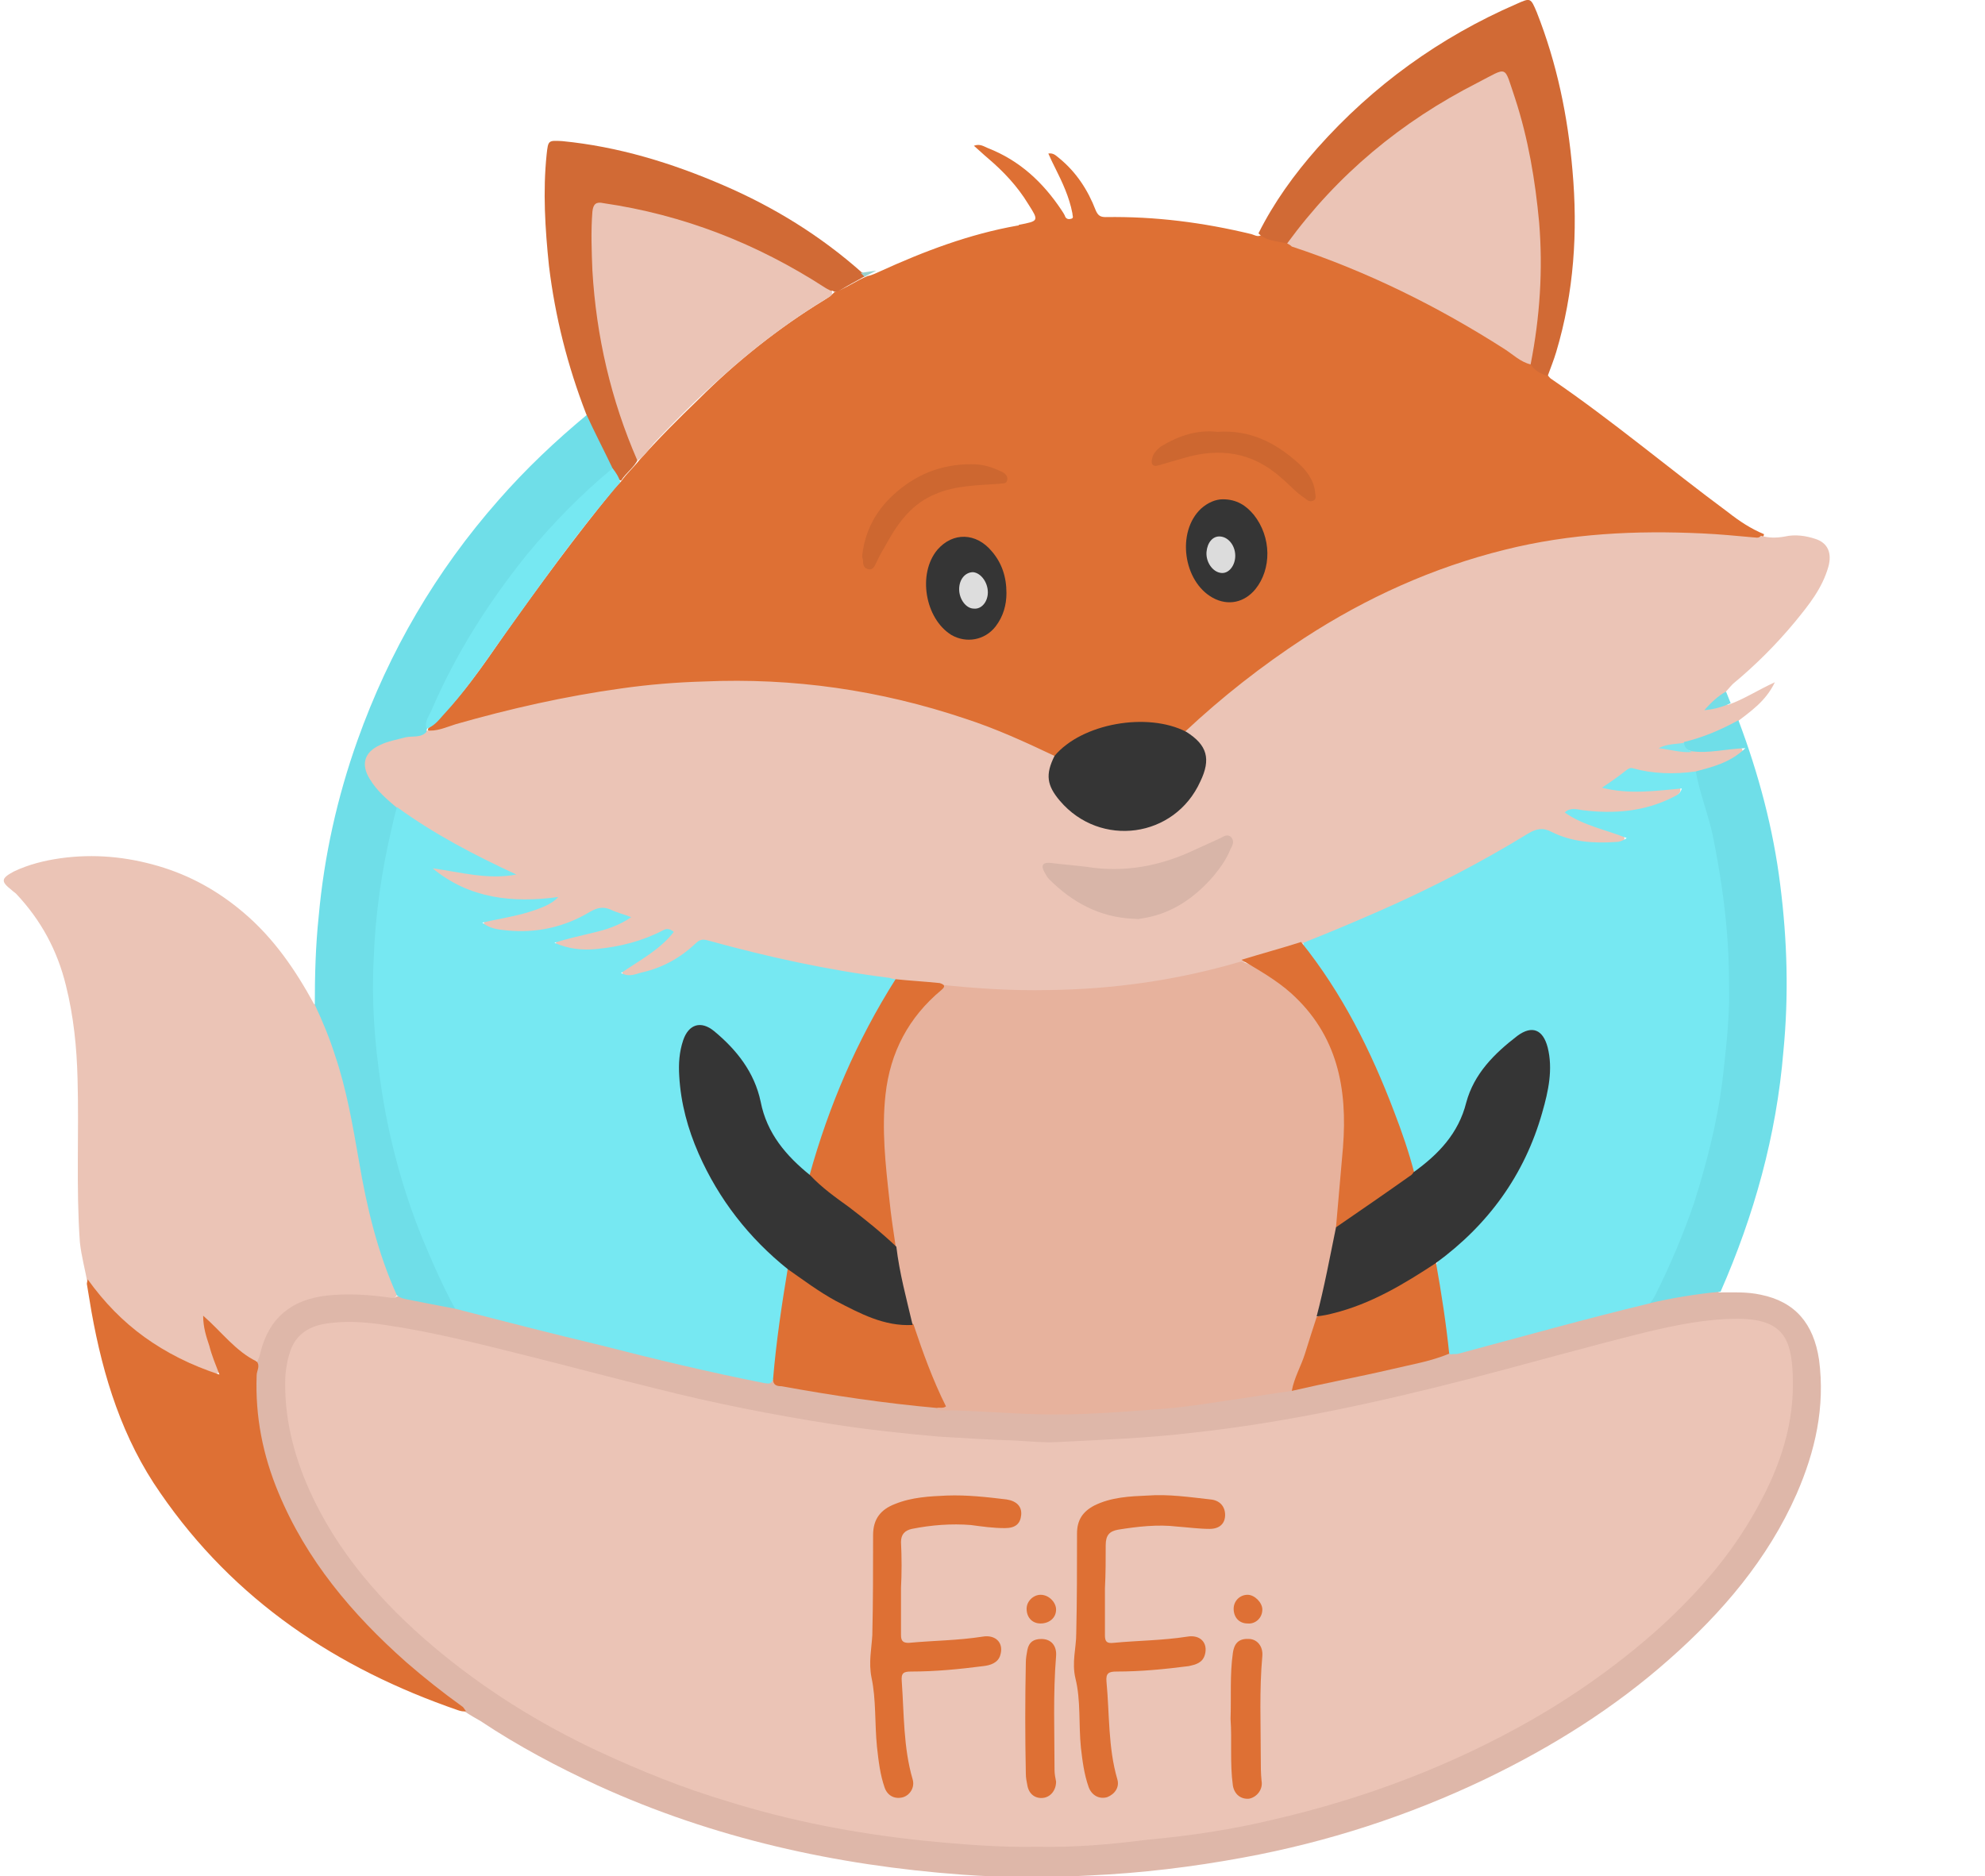 <?xml version="1.0" encoding="utf-8"?>
<svg version="1.1" xmlns="http://www.w3.org/2000/svg" xmlns:xlink="http://www.w3.org/1999/xlink" x="0px" y="0px"
	 width="256px" height="242px" viewBox="0 0 256 242" style="enable-background:new 0 0 256 242;" xml:space="preserve">
<style type="text/css">
	.st0{fill:#DE7034;}
	.st1{fill:#EBC4B6;}
	.st2{fill:#DEB7A9;}
	.st3{fill:#6FDEE8;}
	.st4{fill:#D16A35;}
	.st5{fill:#74DDE6;}
	.st6{fill:#9AD1CE;}
	.st7{fill:#353535;}
	.st8{fill:#76E8F2;}
	.st9{fill:#CD6730;}
	.st10{fill:#E7B29D;}
	.st11{fill:#D8B5A8;}
	.st12{fill:#7EE5EE;}
	.st13{fill:#DCDCDC;}
	.st14{fill:#DDDDDD;}
	.st15{fill:#DE7035;}
</style>
<g>
	<path class="st0" d="M199.6,48.4c0.2,0.2,0.3,0.4,0.5,0.5c7.9,5.4,15.1,11.5,22.8,17.2c1.4,1.1,2.9,2.1,4.6,2.8
		c-0.1,0.7-0.7,0.5-1.2,0.6c-1.8,0.1-3.6-0.2-5.4-0.3c-8.2-0.5-16.4-0.3-24.5,1.5c-13.8,3.1-25.9,9.6-36.8,18.4
		c-2.2,1.8-4.2,3.7-6.4,5.4c-1.7-0.3-3.2-1-4.9-1.1c-4.2-0.2-8,0.7-11.2,3.6c-0.3,0.3-0.6,0.6-1,0.6c-1.7-0.4-3.2-1.3-4.8-2
		c-8.2-3.6-16.8-5.8-25.8-6.9c-3.4-0.4-6.9-0.6-10.3-0.6c-3.4,0-6.8,0.1-10.2,0.5c-6.2,0.6-12.3,1.7-18.3,3.2
		c-3.2,0.8-6.3,1.7-9.4,2.5c-0.6,0.2-1.2,0.4-1.8,0.1c-0.1,0-0.2-0.1-0.3-0.2c0-0.2,0-0.3,0.2-0.4c4-3.6,6.9-8,9.9-12.3
		c4.4-6.2,8.9-12.3,13.7-18.2c0.3-0.4,0.7-0.8,1.1-1.2c0.7-1,1.6-1.8,2.4-2.8c2.4-2.7,5-5.3,7.6-7.8c4.9-4.9,10.3-9.2,16.2-12.8
		c0.5-0.3,0.9-0.6,1.3-1c1.5-0.5,2.8-1.5,4.3-2.1c0.6-0.1,1.1-0.4,1.6-0.6c5.7-2.6,11.5-4.8,17.7-5.9c0.1,0,0.2,0,0.2-0.1
		c2.6-0.5,2.6-0.5,1.2-2.7c-1.4-2.3-3.2-4.2-5.2-5.9c-0.6-0.5-1.1-1-1.8-1.6c0.8-0.3,1.3,0.1,1.8,0.3c4.1,1.6,7.1,4.4,9.5,8
		c0.2,0.3,0.4,0.6,0.5,0.9c0.2,0.3,0.5,0.3,0.8,0.2c0.3-0.1,0.1-0.4,0.1-0.7c-0.4-2.1-1.3-4-2.2-5.8c-0.3-0.6-0.6-1.2-0.9-1.9
		c0.7-0.1,1,0.3,1.4,0.6c2.2,1.8,3.7,4.1,4.7,6.7c0.3,0.7,0.6,0.9,1.3,0.9c6.4-0.1,12.6,0.7,18.8,2.2c0.4,0.1,0.9,0.5,1.4,0
		c1.3,0.4,2.5,0.8,3.8,1.1c10.7,3.4,20.6,8.5,29.9,14.7c0.5,0.3,0.9,0.6,1.4,0.8C198,47.3,198.9,47.7,199.6,48.4z"/>
	<path class="st1" d="M54.9,94.2c1.4,0.2,2.6-0.4,3.9-0.8c7-2,14.1-3.6,21.3-4.6c3.5-0.5,7.1-0.8,10.7-0.9
		c11.5-0.5,22.7,1.1,33.7,4.8c4,1.3,7.7,3,11.5,4.8c0.2,0.3,0,0.6-0.1,0.8c-0.7,1.6-0.4,3.1,0.7,4.4c2.4,2.9,5.6,4.5,9.3,4.1
		c4.3-0.5,7.2-3,8.8-7c0.7-1.7,0.3-3.2-1.1-4.5c-0.3-0.3-0.7-0.4-0.8-0.9c4.8-4.5,9.9-8.5,15.4-12.1c8-5.2,16.6-9.1,25.9-11.4
		c8.4-2.1,16.9-2.5,25.4-2.1c2.2,0.1,4.3,0.3,6.5,0.5c0.4,0,0.8,0.2,1.1-0.2c1,0.3,2,0.3,3.1,0.1c1.3-0.3,2.7-0.1,3.9,0.3
		c1.6,0.5,2.2,1.8,1.7,3.6c-0.8,2.8-2.5,4.9-4.3,7.1c-2.4,2.9-5.1,5.6-8,8c-0.4,0.4-0.7,0.8-1.1,1.2c-0.5,0.9-1.4,1.4-2.2,2.1
		c1-0.1,1.7-0.8,2.7-0.6c2-0.7,3.8-1.9,6-2.9c-1.2,2.5-3.2,3.8-5,5.2c-0.9,1.1-2.3,1.5-3.5,2c-1.1,0.5-2.3,0.8-3.5,1
		c-0.9,0.2-1.8,0.4-2.4,0.3c0.9-0.1,2.2,0.4,3.5,0.3c1.8,0.1,3.6-0.2,5.4-0.4c0.5,0,1.1-0.3,1.3,0.3c0.2,0.5-0.4,0.9-0.8,1.1
		c-1.6,1.1-3.4,1.7-5.3,2.1c-2.7,0.5-5.3,0.4-7.9-0.3c-0.7-0.2-1.2,0-1.7,0.5c-0.5,0.4-1.2,0.8-1.8,1.3c2.1,0.5,4,0.4,6,0.2
		c0.9-0.1,1.7-0.1,2.6-0.2c0.3-0.1,0.7-0.1,0.9,0.3c0.1,0.4-0.1,0.6-0.4,0.9c-0.2,0.2-0.5,0.4-0.7,0.5c-2.3,1-4.6,1.8-7.1,1.8
		c-2,0-4.1,0.1-6.1-0.1c1.3,0.9,2.7,1.5,4.2,2c0.8,0.2,1.5,0.4,2.3,0.7c0.3,0.1,0.6,0.3,0.6,0.6c0,0.4-0.3,0.5-0.6,0.7
		c-0.2,0.1-0.5,0.1-0.7,0.1c-2.8,0.2-5.5,0-8.1-1.2c-1.2-0.6-2.2-0.4-3.3,0.2c-9.2,5.5-18.8,10.1-28.8,13.8
		c-2.6,0.9-5.2,1.7-7.9,2.5c-6.6,1.9-13.4,3.2-20.3,3.5c-1.7,0.1-3.4,0.2-5.1,0.2c-4.5,0-8.9-0.2-13.3-0.8c-1.9,0.1-3.8-0.4-5.6-0.5
		c-8.2-1.1-16.3-2.8-24.2-5c-0.8-0.2-1.3,0.1-1.8,0.5c-2.2,1.9-4.8,3.2-7.7,3.8c-0.1,0-0.2,0.1-0.4,0.1c-0.5,0-1.2,0.3-1.4-0.4
		c-0.2-0.6,0.4-0.9,0.9-1.2c1.2-0.7,2.4-1.6,3.5-2.4c0.6-0.5,1.1-1,1.7-1.6c-0.7-0.1-1.2,0.3-1.6,0.5c-3.5,1.5-7.2,2.4-11.1,1.8
		c-0.8-0.1-2,0-2-1c0-0.8,1.2-0.7,1.9-0.9c1.8-0.4,3.6-0.8,5.3-1.4c0.6-0.2,1.2-0.5,1.9-0.9c-1-0.4-1.8-0.6-2.6-0.9
		c-0.7-0.2-1.3,0.2-1.9,0.5c-3.8,2-7.8,2.8-12.1,2.1c-0.7-0.1-1.8-0.1-1.8-1c0-0.8,1.1-0.7,1.7-0.9c2.4-0.5,4.8-0.9,7.1-2.2
		c-1.6,0.4-3.2,0.3-4.7,0.3c-1.6,0-3.1-0.4-4.7-0.8c-1.6-0.4-3-1.2-4.5-1.9c-0.4-0.2-0.8-0.5-1.2-0.9c-0.2-0.2-0.5-0.5-0.4-0.9
		c0.2-0.4,0.5-0.3,0.9-0.3c0.5,0,1.1,0.2,1.6,0.3c2.5,0.5,4.9,0.9,7.6,0.7c-5.2-2.4-10.2-4.9-14.7-8.3c-1.3-1-2.5-2.1-3.5-3.5
		c-1.5-2.2-0.9-4.2,1.6-5.2C51,94.8,52.9,94.5,54.9,94.2z"/>
	<path class="st1" d="M11.3,165.6c-0.3-1.8-0.8-3.5-1-5.4c-0.5-7-0.1-14.1-0.3-21.1c-0.1-4-0.5-8-1.5-12c-1.1-4.5-3.2-8.4-6.4-11.8
		c-0.2-0.2-0.4-0.3-0.6-0.5c-1.4-1.1-1.4-1.5,0.3-2.4c1.9-0.9,3.9-1.4,6-1.7c4.3-0.6,8.5-0.2,12.6,1c4.1,1.2,7.7,3.2,11,6
		c3.9,3.3,6.7,7.4,9.1,11.8c0.5,0.2,0.6,0.6,0.8,1c1.7,3.5,2.8,7.1,3.6,10.9c1.1,4.9,1.8,9.9,2.9,14.8c0.8,3.3,1.7,6.5,3.1,9.6
		c0.2,0.4,0.4,0.8,0.3,1.2c-0.3,0.7-0.9,0.5-1.4,0.4c-2.7-0.3-5.4-0.5-8.1-0.1c-3.8,0.5-6.6,2.7-7.7,6.4c-0.2,0.6-0.2,1.3-0.8,1.8
		c-0.7,0.3-1.1-0.2-1.6-0.5c-1.5-1-2.7-2.3-4-3.6c-0.3-0.3-0.6-0.7-1.1-1.1c0.1,1.4,0.5,2.6,0.9,3.8c0.2,0.7,0.6,1.4,0.8,2.1
		c0.1,0.3,0.2,0.6,0,0.8c-0.3,0.3-0.6,0.1-0.9,0c-2.3-0.9-4.5-1.9-6.6-3.1c-3.8-2.2-7.1-4.8-9.4-8.6
		C11.5,165.5,11.4,165.6,11.3,165.6z"/>
	<path class="st2" d="M33.1,175.6c0.3-0.3,0.4-0.8,0.5-1.2c1.1-4.4,4-6.8,8.6-7.3c2.8-0.3,5.5-0.1,8.3,0.3c0.3,0,0.5,0,0.7-0.2
		c2.6,0.1,5.1,0.9,7.6,1.4c8.4,1.9,16.7,4.3,25.1,6.3c4.3,1.1,8.7,2.1,13,2.9c1,0.2,1.9,0.3,2.9,0.1c0.7,0.6,1.6,0.7,2.4,0.9
		c6.2,1.1,12.4,1.9,18.6,2.6c1.9,0.3,3.7,0.2,5.6,0.3c6.2,0.4,12.3,0.3,18.5-0.1c7.2-0.5,14.3-1.4,21.3-2.6
		c6.9-1.2,13.8-2.7,20.5-4.6c5.5-1.3,11-2.9,16.4-4.3c3.1-0.8,6.2-1.6,9.3-2.3c2.7-0.6,5.3-1.1,8.1-1.3c0.4,0,0.8-0.1,1.2,0.2
		c1.8,0,3.6-0.1,5.4,0.3c4.4,0.9,6.8,3.7,7.5,8.4c0.8,6.1-0.5,11.8-2.9,17.3c-3.7,8.4-9.6,15.3-16.4,21.3
		c-7.1,6.3-15.1,11.3-23.6,15.4c-10,4.8-20.5,8.2-31.4,10.2c-6.5,1.2-13.1,2-19.7,2.3c-5.5,0.3-11,0.3-16.5-0.1
		c-16.3-1.2-32.1-4.7-47-11.5c-5.2-2.4-10.3-5.1-15.1-8.3c-0.7-0.4-1.4-0.8-2-1.2c-2.5-1.4-4.7-3.2-6.8-5.1
		c-5.3-4.5-10-9.5-13.8-15.5c-3.7-5.8-6.1-12-6.7-18.8C32.7,179.5,32.6,177.5,33.1,175.6z"/>
	<path class="st3" d="M58.7,168.8c-2.1-0.4-4.2-0.8-6.2-1.2c-0.5-0.1-0.9-0.2-1.3-0.5c-2.5-5.5-3.9-11.4-4.9-17.3
		c-0.8-4.6-1.6-9.3-3.1-13.7c-0.7-2.2-1.6-4.4-2.6-6.5c0-3.8,0.1-7.6,0.5-11.4c0.7-7.8,2.4-15.4,5-22.7c4.1-11.5,10.1-21.8,18.2-31
		c3.5-4,7.3-7.6,11.4-11c0.6,0.2,0.7,0.8,0.9,1.3c0.7,1.5,1.4,3.1,2.3,4.5c0.2,0.3,0.4,0.7,0.3,1.2c-0.3,0.7-1,1.2-1.6,1.8
		c-7.2,6.3-13,13.7-17.7,21.9c-1.9,3.2-3.5,6.6-4.9,10c0,0.1,0,0.1,0,0.2c-0.7,0.8-1.8,0.5-2.7,0.7c-1.1,0.3-2.3,0.5-3.3,1
		c-2,0.9-2.5,2.5-1.3,4.4c0.9,1.5,2.2,2.6,3.5,3.7c0.3,0.4,0.1,0.9,0,1.3c-1.3,5.4-2.1,10.8-2.5,16.4c-0.7,10.6,0.6,20.9,3.7,31.1
		c1.6,5.1,3.6,10,6.1,14.8C58.7,168,58.9,168.4,58.7,168.8z"/>
	<path class="st0" d="M33.1,175.6c0.5,0.6,0,1.2,0,1.8c-0.2,5.3,0.8,10.3,2.8,15.1c3.6,8.7,9.5,15.7,16.5,21.9
		c2.3,2,4.7,3.9,7.2,5.7c0.2,0.1,0.3,0.4,0.5,0.6c-0.3,0.1-0.7,0-1-0.1c-15.7-5.4-28.9-14.2-38.4-28c-4.9-7-7.4-15-8.9-23.4
		c-0.2-1.2-0.4-2.4-0.6-3.6c0-0.2,0.1-0.4,0.1-0.6c4.3,6,9.6,9.8,17,12.3c-0.5-1.3-1-2.5-1.3-3.7c-0.4-1.2-0.8-2.4-0.8-3.9
		C28.6,171.8,30.4,174.3,33.1,175.6z"/>
	<path class="st3" d="M221.9,166.6c-3.1,0.3-6.2,0.8-9.2,1.5c-0.1-0.6,0.3-1,0.5-1.5c4-8.1,6.9-16.5,8.3-25.5
		c0.9-5.9,1.4-11.8,1.1-17.8c-0.4-7.3-1.5-14.6-3.7-21.6c-0.2-0.7-0.6-1.4-0.2-2.2c2.2-0.6,4.4-1.1,6.4-3c-2.6,0.1-4.7,0.7-6.9,0.4
		c-0.6-0.2-1.4-0.2-1-1.2c2.5-0.6,4.8-1.6,7-2.8c2.6,6.9,4.5,14,5.4,21.3c0.9,7.1,1.1,14.2,0.4,21.4
		C229.1,146.5,226.2,156.8,221.9,166.6z"/>
	<path class="st4" d="M166,31.4c-1.3-0.3-2.7-0.3-3.7-1.3c2-4,4.6-7.6,7.6-11c7.2-8.1,15.8-14.3,25.7-18.6c1.8-0.8,1.8-0.8,2.6,1.1
		c2.6,6.6,4,13.4,4.6,20.4c0.7,7.9,0.2,15.7-2.1,23.4c-0.3,1-0.7,2-1.1,3.1c-0.9-0.3-1.7-0.7-2.2-1.5c-0.4-0.4-0.2-0.9-0.1-1.3
		c0.9-4.7,1.3-9.5,1-14.3c-0.3-6.9-1.4-13.7-3.8-20.2c-0.6-1.7-0.7-1.7-2.2-1c-5.7,2.6-10.8,6.1-15.5,10.2
		c-3.6,3.1-6.9,6.5-9.8,10.3C166.7,31,166.5,31.4,166,31.4z"/>
	<path class="st4" d="M79,60.4c-1.1-2.3-2.3-4.6-3.4-7c-2.4-6.2-4-12.5-4.8-19.1c-0.5-4.8-0.8-9.6-0.3-14.4c0.2-1.8,0.2-1.8,2-1.7
		c7.2,0.7,14.1,2.8,20.8,5.7c6.5,2.8,12.5,6.5,17.8,11.2c0.2,0.1,0.4,0.2,0.5,0.5c-1.1,0.6-2.2,1.2-3.2,1.8c-0.3,0.2-0.7,0.4-1,0.1
		c-0.8,0.2-1.2-0.4-1.8-0.7c-8.3-5.3-17.3-8.8-27.1-10.3c-1.4-0.2-1.4-0.2-1.7,1.2c-0.5,3-0.1,5.9,0.1,8.9
		c0.6,7.1,2.2,13.9,4.8,20.5c0.3,0.7,0.8,1.3,0.6,2.1c-0.5,1.1-1.6,1.8-2.2,2.8C79.4,61.8,79.1,61.1,79,60.4z"/>
	<path class="st5" d="M223.2,90.7c-1.1,0.5-2.2,0.8-3.4,0.9c0.8-0.9,1.7-1.8,2.8-2.4C222.8,89.7,223,90.2,223.2,90.7z"/>
	<path class="st6" d="M111.5,35.7c-0.2-0.2-0.3-0.3-0.5-0.5c0.7-0.1,1.3-0.2,2-0.3C112.5,35.2,112,35.4,111.5,35.7z"/>
	<path class="st1" d="M166,31.4c6.5-8.9,14.7-15.7,24.5-20.7c4.1-2.1,3.4-2.4,4.9,2c1.7,5.2,2.6,10.6,3.1,16
		c0.5,6.1,0.1,12.2-1.1,18.3c-1.3-0.3-2.3-1.3-3.4-2c-8.6-5.5-17.7-10-27.4-13.2C166.4,31.6,166.2,31.5,166,31.4z"/>
	<path class="st1" d="M82.2,59.4c-3.4-7.8-5.3-16-5.8-24.5c-0.1-2.5-0.2-5.1,0-7.6c0.1-1,0.5-1.3,1.4-1.1
		c10.3,1.5,19.8,5.2,28.6,10.9c0.3,0.2,0.6,0.3,0.9,0.5c0.1,0.6-0.4,0.7-0.7,0.9C98.2,43.6,91,50.1,84.3,57.2
		C83.6,58,83.1,58.9,82.2,59.4z"/>
	<path class="st7" d="M153,94.4c2.7,1.7,3.2,3.5,1.8,6.4c-3.3,7.3-12.9,8.6-18.1,2.5c-1.7-2-1.9-3.4-0.7-5.8
		C139.5,93.3,148,91.8,153,94.4z"/>
	<path class="st8" d="M79,60.4c0.4,0.5,0.8,1.1,1,1.8c-5.6,6.5-10.6,13.6-15.6,20.6c-2.3,3.3-4.6,6.6-7.3,9.5
		c-0.6,0.7-1.2,1.4-2.1,1.7c-0.3-1,0.4-1.7,0.7-2.5c3.1-7.2,7.3-13.8,12.2-19.9C71.2,67.6,74.9,63.8,79,60.4z"/>
	<path class="st7" d="M157.7,64.4c1.8,0,3,0.8,4,2c2.3,2.9,2.3,7,0.2,9.6c-1.4,1.7-3.5,2.2-5.5,1.1c-3.8-2.1-4.7-8.5-1.5-11.5
		C155.8,64.8,156.8,64.4,157.7,64.4z"/>
	<path class="st7" d="M129.8,76.5c0,1.5-0.4,3-1.4,4.3c-1.4,1.8-3.8,2.2-5.7,1.1c-3.4-2.1-4.4-7.9-1.8-11c2-2.3,5-2.2,7,0.2
		C129.2,72.6,129.8,74.4,129.8,76.5z"/>
	<path class="st9" d="M111.2,71.6c0.4-3.4,2-6.1,4.5-8.2c2.9-2.5,6.4-3.7,10.3-3.5c1.2,0.1,2.3,0.5,3.3,1c0.4,0.2,0.7,0.6,0.6,1
		c-0.1,0.6-0.6,0.4-1,0.5c-2.8,0.2-5.6,0.2-8.2,1.3c-3,1.2-4.8,3.6-6.3,6.3c-0.5,0.9-1,1.7-1.4,2.6c-0.2,0.4-0.4,1-1.1,0.8
		c-0.6-0.2-0.6-0.7-0.6-1.2C111.2,72,111.2,71.8,111.2,71.6z"/>
	<path class="st9" d="M157,55.7c4.2-0.3,7.5,1.4,10.4,4c1,0.9,2,2.1,2.2,3.7c0,0.4,0.3,1-0.3,1.2c-0.5,0.2-0.8-0.2-1.1-0.4
		c-1.1-0.7-2-1.8-3-2.6c-3.7-3.3-7.9-3.9-12.6-2.5c-1,0.3-2.1,0.6-3.1,0.9c-0.9,0.3-1.1-0.2-0.9-0.9c0.1-0.6,0.6-1.1,1.1-1.5
		C152,56.2,154.4,55.4,157,55.7z"/>
	<path class="st10" d="M166.6,179.4c-2.9,0.4-5.8,0.9-8.7,1.3c-2.6,0.4-5.2,0.8-7.7,1c-5.5,0.4-11.1,0.9-16.7,0.7
		c-4.1-0.1-8.1-0.5-12.2-0.5c-0.2,0-0.4-0.1-0.6-0.2c0.3-0.4,0.6-0.3,0.8-0.2c-1.7-3.3-3-7-4.1-10.6c-1-3.3-1.7-6.6-2.3-9.9
		c-1-5.7-1.5-11.4-1.5-17.1c0-6.2,2.2-11.5,6.9-15.8c0.3-0.3,0.7-0.6,0.7-1.1c4.7,0.5,9.3,0.8,14,0.7c8.5-0.1,16.8-1.3,24.9-3.7
		c3.5,1.2,6.2,3.4,8.5,6.1c3.5,4,5,8.7,5,13.9c0,4.9-0.4,9.7-1.1,14.6c-0.6,3.9-1.3,7.7-2.4,11.5
		C169.1,173.1,168.3,176.4,166.6,179.4z"/>
	<path class="st8" d="M58.7,168.8c-1.6-2.9-2.9-5.9-4.2-9c-2.6-6.4-4.4-13.1-5.4-20c-0.8-5.4-1.2-10.8-0.9-16.2
		c0.2-5.6,1-11.2,2.3-16.7c0.2-0.9,0.4-1.8,0.7-2.8c4.8,3.5,10,6.2,15.4,8.7c-3.7,0.7-7.2-0.3-10.8-0.8c4.7,3.9,10.3,4.5,16.2,3.7
		c-0.8,0.9-2.2,1.5-4.7,2.2c-1.6,0.4-3.3,0.7-5.1,1.1c1,0.8,2.1,0.9,3.1,1c3.8,0.4,7.5-0.4,10.8-2.4c0.9-0.5,1.6-0.7,2.6-0.3
		c0.8,0.4,1.7,0.6,2.7,1c-1.6,1.1-3.2,1.6-4.9,2c-1.7,0.4-3.4,0.8-5,1.3c1.8,0.8,3.6,1,5.5,0.8c3-0.3,5.8-1,8.5-2.4
		c0.5-0.3,0.9-0.2,1.4,0.2c-1.8,2.3-4.3,3.6-6.8,5.3c1.1,0.6,1.9,0.1,2.8-0.1c2.6-0.6,4.9-1.9,6.8-3.7c0.5-0.5,0.9-0.6,1.6-0.4
		c7.6,2.1,15.3,3.8,23.2,4.8c0.3,0,0.6,0.2,1,0.2c0.2,0.6-0.2,0.9-0.4,1.4c-4.3,6.9-7.4,14.4-9.8,22.2c-0.2,0.6-0.3,1.2-0.7,1.7
		c-0.7,0.2-1.2-0.3-1.6-0.7c-2.7-2.5-4.7-5.5-5.4-9.2c-0.7-3.7-3.2-6.2-6-8.5c-1.3-1-2.6-0.6-3.2,1c-0.8,2.1-0.7,4.3-0.3,6.5
		c1.1,6.6,3.9,12.3,8.2,17.4c1.4,1.7,2.9,3.2,4.6,4.5c0.4,0.3,0.8,0.6,0.9,1.2c-0.1,2.1-0.6,4.1-0.9,6.2c-0.3,2.2-0.5,4.4-0.8,6.7
		c-0.1,0.4,0,0.9-0.4,1.2c-0.2,0.6-0.5,0.6-1.1,0.5c-7.1-1.4-14.2-3.1-21.2-4.9C71.1,172,64.9,170.4,58.7,168.8z"/>
	<path class="st8" d="M218.7,99.5c0.5,2.8,1.6,5.5,2.2,8.3c0.9,4.5,1.6,9,1.9,13.6c0.2,2.6,0.2,5.2,0.2,7.9
		c-0.1,3.5-0.5,6.9-0.9,10.4c-0.7,5.3-2,10.3-3.6,15.4c-1.4,4.1-3.1,8.1-5,11.9c-0.2,0.4-0.4,0.7-0.7,1.1c-8.3,2-16.5,4.3-24.7,6.5
		c-0.3,0.1-0.7,0-1,0.1c-0.3-0.2-0.4-0.5-0.4-0.7c-0.5-3.4-1-6.8-1.5-10.1c0-0.2,0-0.4,0-0.6c0.1-0.7,0.7-1,1.2-1.4
		c6.1-4.9,10.3-11,12.5-18.5c0.6-2.2,0.9-4.4,0.8-6.7c0-0.2,0-0.3,0-0.5c-0.4-2.6-1.9-3.3-4-1.6c-2.7,2.2-5.2,4.6-6.1,8.2
		c-0.9,3.5-3.3,6-5.9,8.3c-0.3,0.3-0.7,0.6-1.2,0.5c-0.4-0.4-0.5-1-0.6-1.5c-2.5-8.2-5.8-16-10.4-23.3c-0.9-1.3-1.8-2.6-2.8-3.9
		c-0.3-0.4-0.7-0.8-0.6-1.3c3.3-1.3,6.6-2.7,9.8-4.1c6.6-2.9,13-6.2,19.2-10c1-0.6,1.9-0.8,3-0.2c2.6,1.3,5.4,1.5,8.3,1.3
		c0.4,0,0.8-0.1,1.4-0.5c-2.7-1.1-5.6-1.6-8-3.3c0.7-0.7,1.6-0.4,2.3-0.3c4,0.5,8,0.2,11.7-1.7c0.4-0.2,0.9-0.4,1.1-1.1
		c-3.4,0.3-6.8,0.8-10.3-0.1c1.2-0.8,2.2-1.5,3.2-2.3c0.3-0.2,0.5-0.3,0.8-0.2C213.1,99.8,215.9,99.9,218.7,99.5z"/>
	<path class="st0" d="M167.8,121.5c5.3,6.6,9,14,12,21.9c1,2.6,1.9,5.2,2.6,7.9c0.1,0.5-0.3,0.7-0.6,0.9c-2.8,2.2-5.9,4-8.8,6
		c-0.2,0.1-0.4,0.2-0.7,0.1c0.3-3.4,0.6-6.9,0.9-10.3c0.6-7.6-0.7-14.5-6.7-19.9c-1.9-1.7-4.2-3-6.4-4.3
		C162.7,123,165.3,122.3,167.8,121.5z"/>
	<path class="st0" d="M104.4,151.6c2.5-9,6.1-17.4,11.1-25.3c1.9,0.2,3.8,0.3,5.7,0.5c0.6,0.2,0.8,0.4,0.2,0.9
		c-4.2,3.5-6.6,8-7.2,13.5c-0.5,4.5,0,9,0.5,13.5c0.2,2,0.5,4,0.8,6c-0.4,0.2-0.6-0.1-0.9-0.3c-2.7-2.7-6-4.8-8.9-7.3
		C105.1,152.8,104.5,152.4,104.4,151.6z"/>
	<path class="st11" d="M146.1,118.5c-4.3-0.2-7.8-2.1-10.8-5.1c-0.3-0.3-0.4-0.6-0.6-0.9c-0.5-0.9-0.2-1.3,0.8-1.2
		c1.5,0.2,3,0.3,4.6,0.5c4.9,0.8,9.6-0.1,14-2.2c1.1-0.5,2.2-1,3.3-1.5c0.4-0.2,0.9-0.6,1.4-0.1c0.4,0.5,0.2,1-0.1,1.5
		c-0.5,1.3-1.3,2.4-2.2,3.5c-2.5,2.9-5.6,5-9.5,5.5C146.8,118.6,146.5,118.5,146.1,118.5z"/>
	<path class="st12" d="M217.2,95.8c0,0.7,0.5,0.9,1,1.2c-1.4,0.1-2.7-0.3-4.3-0.5C215.1,95.9,216.2,96,217.2,95.8z"/>
	<path class="st1" d="M133.8,238.2c-4.8,0.1-9.8-0.3-14.8-0.8c-8.6-0.9-17-2.5-25.3-5.1c-5.7-1.7-11.1-3.9-16.5-6.4
		c-7.7-3.6-14.9-8.1-21.4-13.6c-6.6-5.6-12.3-12.1-15.9-20.1c-2.1-4.7-3.3-9.6-3.1-14.7c0.1-1.2,0.3-2.3,0.7-3.4
		c0.7-1.9,2.2-2.9,4.1-3.3c2.7-0.5,5.4-0.3,8.1,0.1c6.1,0.9,12,2.4,18,3.9c5.6,1.4,11.2,2.9,16.9,4.3c7.5,1.9,15.1,3.4,22.8,4.6
		c4.5,0.7,9.1,1.2,13.7,1.6c3.3,0.2,6.5,0.4,9.8,0.5c1.8,0.1,3.7,0.3,5.5,0.2c5.8-0.3,11.6-0.5,17.4-1.2c12-1.3,23.8-3.9,35.5-6.9
		c7.7-2,15.4-4.2,23.1-6.1c3.8-0.9,7.7-1.7,11.7-1.7c6,0,6.9,2.8,7.1,7.1c0.3,6.3-1.6,12-4.7,17.5c-3.2,5.8-7.5,10.7-12.3,15.1
		c-5.1,4.6-10.7,8.6-16.6,12c-10.5,6-21.7,10.2-33.4,12.9c-5.4,1.3-10.8,2.1-16.3,2.6C143.2,237.9,138.6,238.3,133.8,238.2z"/>
	<path class="st0" d="M99.7,177.9c0.4-4.8,1.1-9.5,1.9-14.3c0.9-0.1,1.4,0.6,2.1,1c3.5,2.4,7.1,4.6,11.3,5.7
		c0.9,0.2,1.9-0.1,2.8,0.5c1.2,3.6,2.5,7.2,4.2,10.6c-0.4,0.3-0.8,0.1-1.2,0.2c-6.7-0.6-13.4-1.6-20-2.8
		C100.1,178.8,99.7,178.6,99.7,177.9z"/>
	<path class="st0" d="M185.2,162.9c0.7,3.9,1.3,7.8,1.7,11.7c-2.4,1-4.9,1.4-7.4,2c-4.3,1-8.6,1.8-12.9,2.8c0.3-1.7,1.2-3.2,1.7-4.8
		c0.5-1.6,1-3.2,1.5-4.7c0.3-0.2,0.6-0.3,0.9-0.4c4.8-1.1,9-3.4,13.1-6C184.3,163.2,184.7,162.8,185.2,162.9z"/>
	<path class="st13" d="M157.4,69.2c1.1,0.1,2,1.3,1.9,2.7c-0.1,1.2-0.9,2.1-1.8,2c-1.1-0.1-2-1.4-1.9-2.7
		C155.7,70,156.4,69.1,157.4,69.2z"/>
	<path class="st14" d="M123.7,76c0-1.3,0.8-2.2,1.8-2.2c1,0.1,1.9,1.3,1.9,2.6c0,1.2-0.8,2.2-1.8,2.1
		C124.6,78.5,123.7,77.3,123.7,76z"/>
	<path class="st7" d="M117.7,170.9c-3.7,0.2-6.8-1.5-9.9-3.1c-2.2-1.2-4.2-2.7-6.2-4.1c-5-4-8.9-9-11.5-14.9
		c-1.4-3.2-2.3-6.5-2.5-10c-0.1-1.6,0-3.1,0.5-4.6c0.7-2.1,2.3-2.6,4-1.2c2.9,2.4,5.2,5.3,6,9.1c0.8,4.1,3.3,7,6.4,9.5
		c1.5,1.6,3.2,2.8,5,4.1c2.1,1.6,4.2,3.3,6.1,5.1C116,164.2,116.9,167.5,117.7,170.9z"/>
	<path class="st7" d="M185.2,162.9c-4.1,2.7-8.4,5.3-13.3,6.5c-0.7,0.2-1.4,0.3-2.1,0.4c1-3.8,1.7-7.6,2.5-11.5
		c3.2-2.2,6.4-4.4,9.5-6.6c0.2-0.1,0.4-0.3,0.5-0.5c3.2-2.3,5.8-5,6.8-9c1-3.7,3.6-6.3,6.6-8.6c1.9-1.4,3.3-0.8,3.9,1.5
		c0.7,2.8,0.1,5.6-0.7,8.4C196.6,151.6,191.9,158,185.2,162.9z"/>
	<path class="st0" d="M116.2,204.8c0,2,0,4.1,0,6.1c0,0.8,0.3,1,1,1c3.2-0.3,6.3-0.3,9.5-0.8c1.7-0.3,2.8,0.8,2.3,2.4
		c-0.3,1-1.3,1.3-2.2,1.4c-3.1,0.4-6.2,0.7-9.3,0.7c-1,0-1.3,0.2-1.2,1.3c0.3,4.2,0.2,8.5,1.4,12.6c0.3,1-0.3,2-1.2,2.3
		c-1,0.3-2-0.1-2.4-1.2c-0.6-1.7-0.8-3.5-1-5.3c-0.3-3-0.1-6.1-0.7-8.9c-0.4-2,0-3.7,0.1-5.5c0.1-4.3,0.1-8.6,0.1-12.9
		c0-2.1,1-3.3,2.8-4c2.2-0.9,4.5-1,6.7-1.1c2.6-0.1,5.2,0.2,7.7,0.5c1.3,0.2,2,0.9,1.9,2c-0.1,1.1-0.7,1.7-2.1,1.7
		c-1.5,0-2.9-0.2-4.4-0.4c-2.5-0.2-5.1,0-7.6,0.5c-0.9,0.2-1.4,0.7-1.4,1.7C116.3,200.9,116.3,202.9,116.2,204.8
		C116.3,204.8,116.2,204.8,116.2,204.8z"/>
	<path class="st0" d="M142.5,204.9c0,2,0,4,0,6c0,0.8,0.2,1.1,1.1,1c3.1-0.3,6.3-0.3,9.5-0.8c1.7-0.3,2.7,0.8,2.3,2.3
		c-0.3,1.1-1.2,1.3-2.1,1.5c-3.1,0.4-6.2,0.7-9.3,0.7c-1,0-1.4,0.2-1.3,1.3c0.4,4.2,0.2,8.5,1.4,12.6c0.3,1-0.3,1.9-1.3,2.3
		c-1,0.3-2-0.2-2.4-1.3c-0.6-1.7-0.8-3.4-1-5.1c-0.3-3,0-6.1-0.7-8.9c-0.5-2.1,0.1-3.9,0.1-5.8c0.1-4.3,0.1-8.6,0.1-12.9
		c0-1.7,0.7-2.8,2.2-3.6c2.2-1.1,4.6-1.2,6.9-1.3c2.7-0.2,5.4,0.2,8.1,0.5c1.2,0.1,1.9,0.9,1.9,2c0,1.1-0.7,1.8-2,1.8
		c-1.4,0-2.8-0.2-4.2-0.3c-2.5-0.3-5.1,0-7.6,0.4c-1.1,0.2-1.6,0.7-1.6,2C142.6,201.1,142.6,203,142.5,204.9
		C142.6,204.9,142.5,204.9,142.5,204.9z"/>
	<path class="st0" d="M134.3,211.4c1.3,0,2,0.9,1.9,2.2c-0.4,4.9-0.2,9.8-0.2,14.7c0,0.5,0.1,1,0.2,1.5c0,1.1-0.7,2-1.7,2.1
		c-1,0.1-1.8-0.5-2-1.6c-0.1-0.5-0.2-1-0.2-1.5c-0.1-4.8-0.1-9.6,0-14.4c0-0.5,0.1-1.1,0.2-1.6C132.7,211.8,133.3,211.4,134.3,211.4
		z"/>
	<path class="st0" d="M158.7,221.7c0.1-2.9-0.1-5.7,0.3-8.5c0.2-1.4,0.9-1.9,2.2-1.8c1,0.1,1.7,1,1.6,2.2c-0.4,4.4-0.2,8.8-0.2,13.2
		c0,1,0,1.9,0.1,2.9c0.2,1.1-0.6,2.1-1.6,2.3c-1,0.1-1.9-0.5-2.1-1.7C158.6,227.4,158.9,224.5,158.7,221.7z"/>
	<path class="st15" d="M136.2,207.6c0,1.1-0.9,1.8-2,1.8c-1.1,0-1.8-0.8-1.8-1.9c0-1,0.9-1.8,1.8-1.8
		C135.3,205.7,136.2,206.7,136.2,207.6z"/>
	<path class="st15" d="M162.8,207.6c0,1.1-0.9,1.9-1.9,1.8c-1.1,0-1.8-0.8-1.8-1.9c0-1,0.8-1.8,1.8-1.8
		C161.8,205.7,162.8,206.7,162.8,207.6z"/>
</g>
</svg>
